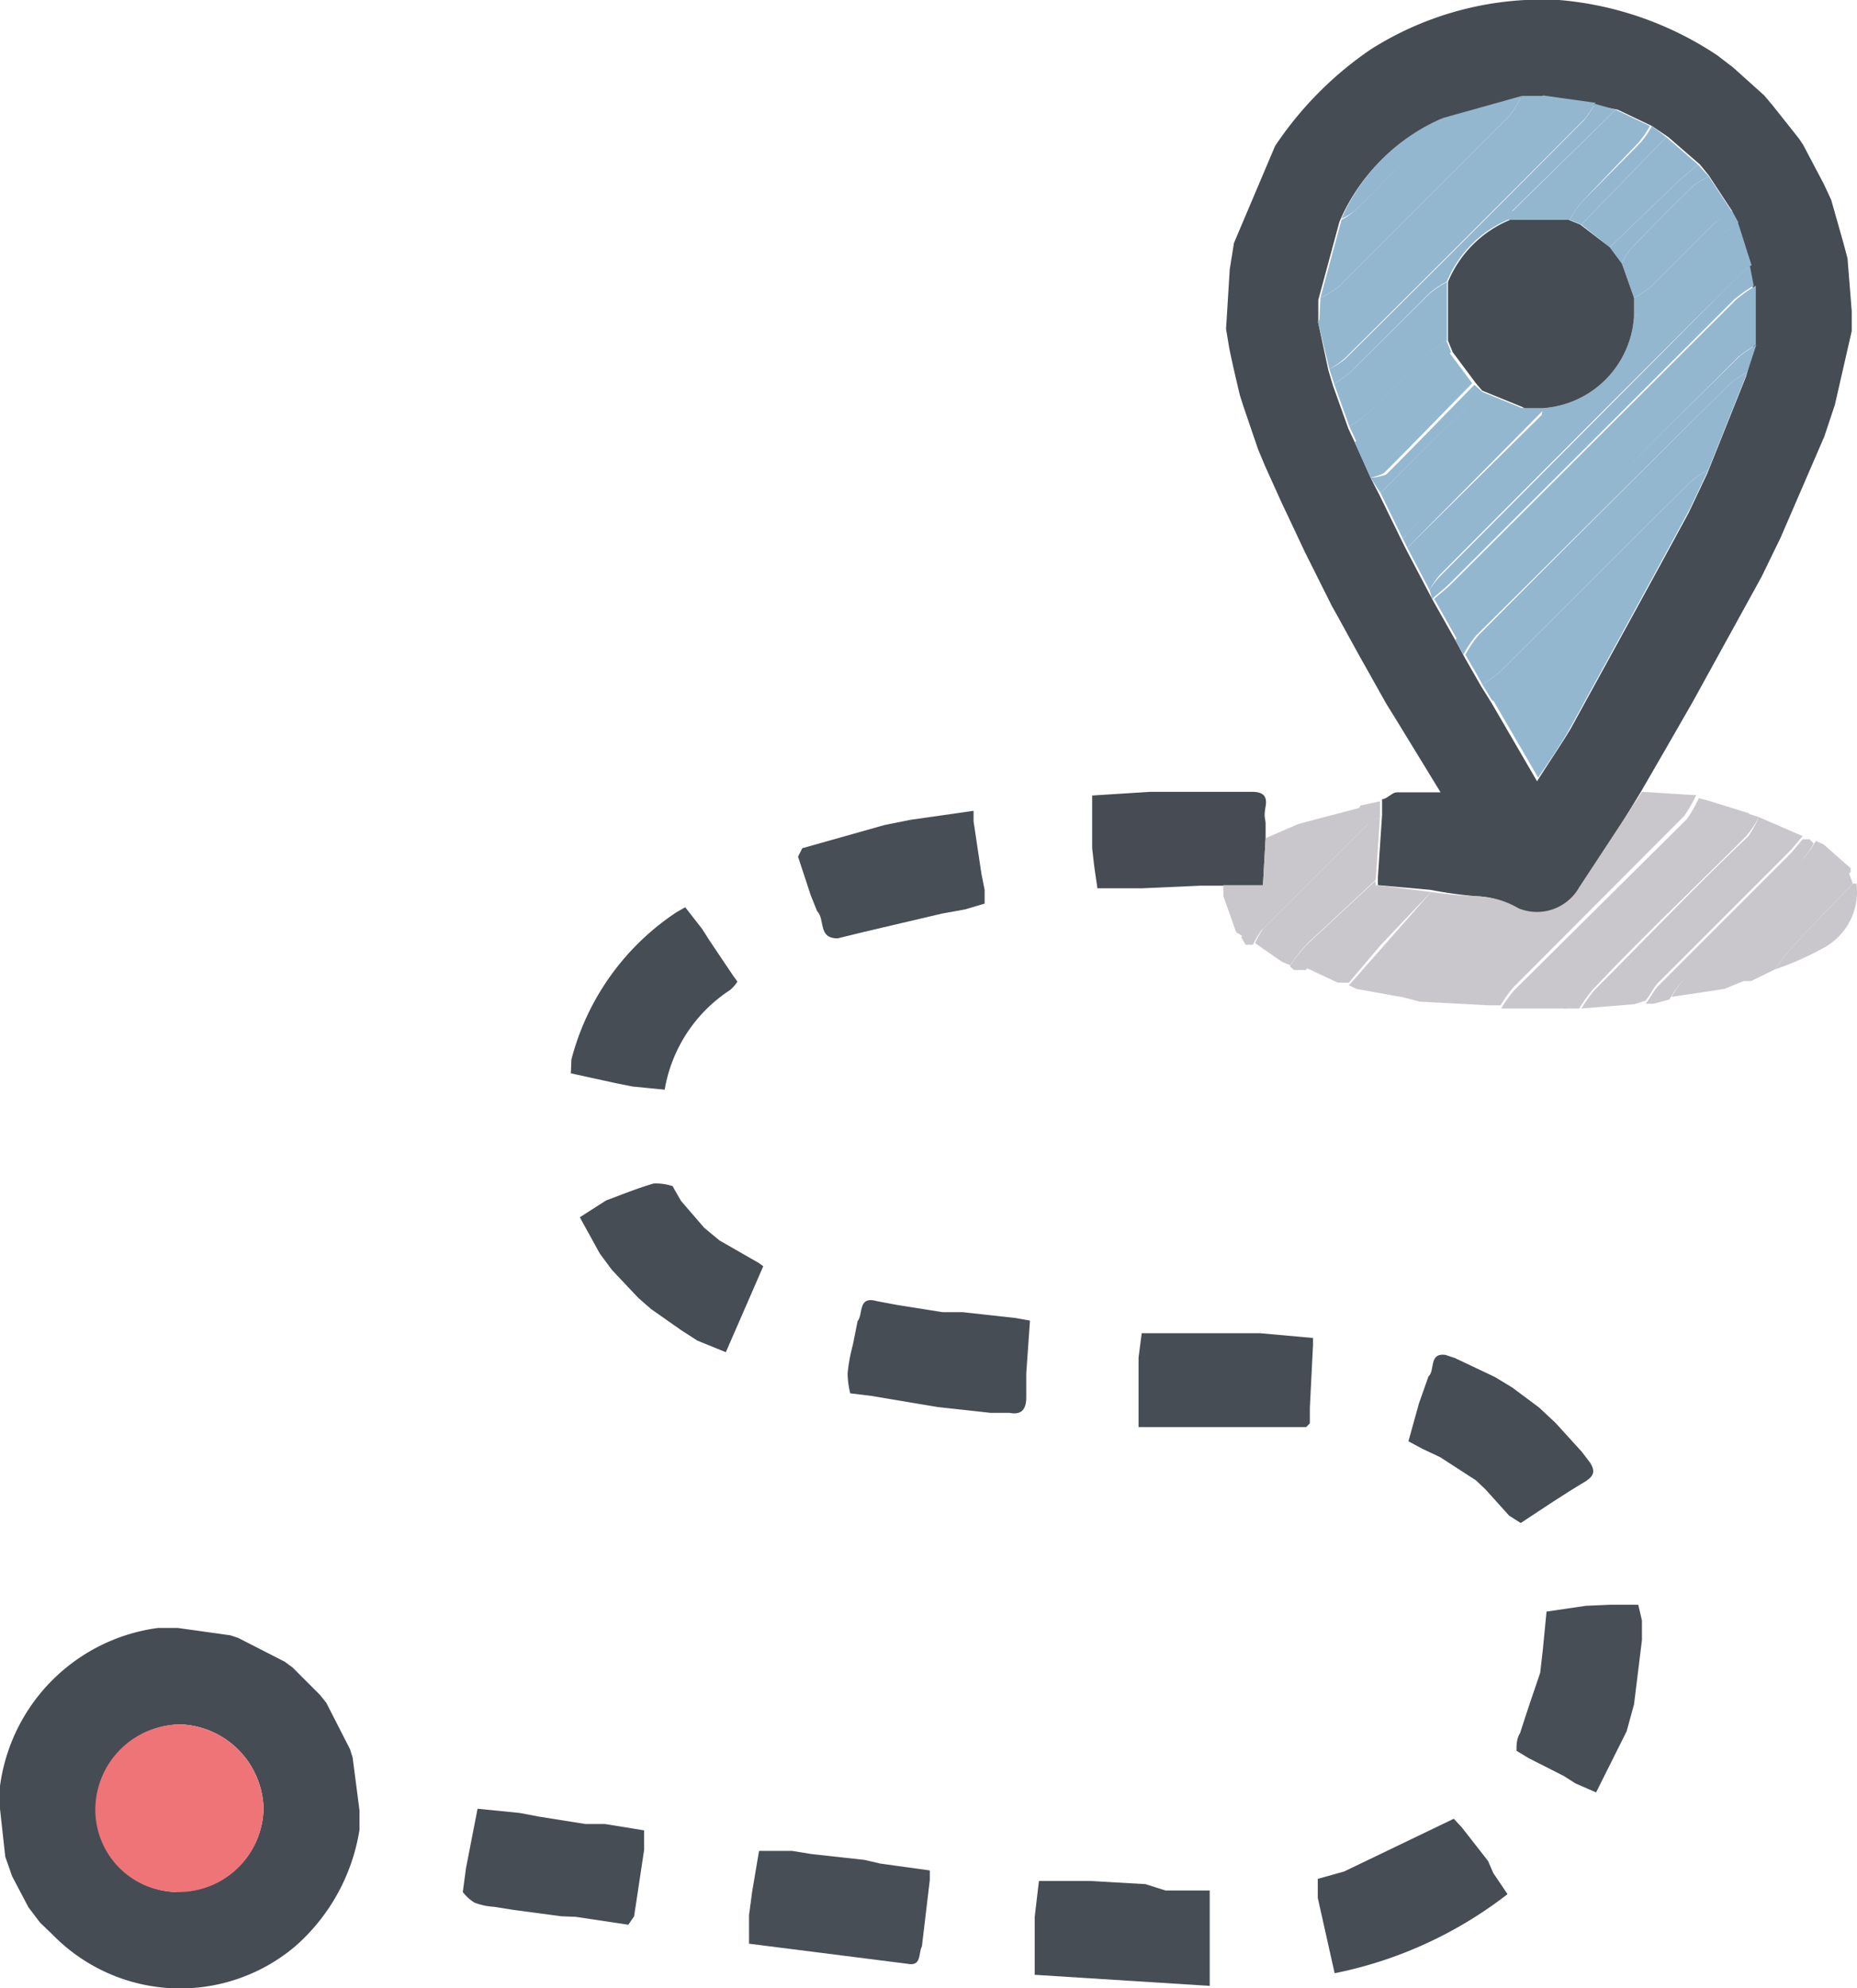<svg xmlns="http://www.w3.org/2000/svg" viewBox="0 0 35.23 37.71">
    <defs>
        <style>
            .cls-1{fill:#464c54;}.cls-2{fill:#c9c7cb;}.cls-3{fill:#484e55;}.cls-4{fill:#484e56;}.cls-5{fill:#474d55;}.cls-6{fill:#94b7d0;}.cls-7{fill:#ef7478;}.cls-8{fill:#474c54;}
        </style>
    </defs>
    <title>route</title>
    <g id="Layer_2" data-name="Layer 2">
        <g id="Layer_1-2" data-name="Layer 1">
            <path class="cls-1"
                  d="M26,.94A6.07,6.07,0,0,1,29.58,0a6.37,6.37,0,0,1,3,1.05l.3.23.59.53.16.19.5.63.08.12.39.74.14.3.23.81.08.3.08,1v.38l-.32,1.4-.2.6-.83,1.92-.36.74-1.31,2.38-.5.87-.48.83L30,16.87a.92.92,0,0,1-1.15.4A1.68,1.68,0,0,0,28,17a8.09,8.09,0,0,1-.86-.12l-1-.09v-.14l.08-1.19v-.3c.09,0,.19-.13.28-.13.26,0,.51,0,.83,0l-.85-1.39-.18-.29-.37-.66-.13-.23-.44-.8-.09-.16-.37-.74-.15-.3-.31-.66-.11-.23L24,8.84l-.13-.31-.28-.82-.07-.22c-.07-.3-.14-.59-.2-.89l-.06-.36.07-1.13.08-.5.78-1.84A6.74,6.74,0,0,1,26,.94Zm6.25,2.18-.6-.52-.31-.21-.65-.31L30.26,2l-1-.14h-.43l-1.5.42a3.66,3.66,0,0,0-1.92,1.93l-.4,1.48,0,.44.19.89.09.3.29.81.14.3.3.67.15.29.42.86.09.18.42.8.09.17.44.78.15.28.32.56.2.32.86,1.48c.24-.38.46-.7.64-1,.75-1.37,1.5-2.73,2.24-4.1l.35-.74.74-1.85.13-.52,0-1.12-.07-.37c-.09-.27-.17-.54-.26-.81L32.86,4l-.44-.67Z"/>
            <path class="cls-1"
                  d="M0,33.88a3.49,3.49,0,0,1,3-3h.37l1,.14.15.05.88.45.15.11.52.52.12.15.45.88.05.16.13,1v.37a3.71,3.71,0,0,1-1.22,2.21A3.38,3.38,0,0,1,1,36.7l-.24-.23-.22-.29-.31-.59-.13-.37-.11-1Zm3.35,2A1.61,1.61,0,0,0,5,34.31a1.64,1.64,0,0,0-1.57-1.6,1.62,1.62,0,0,0-1.6,1.56A1.56,1.56,0,0,0,3.37,35.89Z"/>
            <path class="cls-2"
                  d="M27.15,16.92A8.09,8.09,0,0,0,28,17a1.68,1.68,0,0,1,.81.23.92.92,0,0,0,1.15-.4l1.19-1.81.95.06.08,0a2.6,2.6,0,0,1-.23.4l-3.23,3.24a2.22,2.22,0,0,0-.25.35l-.22,0L26.93,19l-.3-.08-.89-.16-.15-.07L26.2,18Z"/>
            <path class="cls-3"
                  d="M16.7,35.35l.94.13,0,.18-.15,1.26c-.07.13,0,.39-.28.33l-3-.38,0-.54.06-.45.13-.77.63,0,.37.06,1,.11Z"/>
            <path class="cls-4"
                  d="M30.55,30.44l.53,0,.07.3v.37L31,32.33l-.14.51L30.28,34l-.39-.17-.22-.14L29,33.35l-.23-.14c0-.11,0-.23.07-.34.12-.38.25-.76.38-1.14l.05-.44.07-.72.75-.11Z"/>
            <path class="cls-5"
                  d="M10.65,36.35l-.9-.12-.38-.06A1.21,1.21,0,0,1,9,36.09a.83.83,0,0,1-.22-.2l.06-.45.22-1.13.8.08.37.07.88.14.37,0,.74.12v.37l-.19,1.26-.11.16-1-.15Z"/>
            <path class="cls-5" d="M22.11,35.86l.84,0,0,.35v1.46l-3.32-.21v-.65l0-.45.08-.68h.61l.36,0,1.05.06Z"/>
            <path class="cls-5"
                  d="M16.13,26.43a1.73,1.73,0,0,1-.05-.38,3.41,3.41,0,0,1,.1-.54l.09-.45c.11-.13,0-.48.36-.38l.37.07.88.14.38,0,1,.11.28.05-.07,1,0,.45c0,.21-.07.35-.32.3l-.36,0-1-.11-.36-.06-.89-.15Z"/>
            <path class="cls-3"
                  d="M15.89,17.8c-.38,0-.23-.36-.39-.52l-.12-.3-.24-.73.08-.16,1.56-.44.5-.1,1.19-.17,0,.2.15,1,.06.3v.26l-.37.11-.44.08-1.49.35Z"/>
            <path class="cls-5"
                  d="M28.33,35.53l.27.4a7.87,7.87,0,0,1-3.28,1.5L25,36l0-.36h0l.5-.14,2.08-1,.15.16.5.64Z"/>
            <path class="cls-5"
                  d="M10.84,20.1a4.79,4.79,0,0,1,2-2.8l.16-.09.32.41.14.22.45.67.08.11a.7.7,0,0,1-.14.16,2.82,2.82,0,0,0-1.24,1.89L12,20.61l-.3-.06-.87-.19Z"/>
            <path class="cls-5"
                  d="M28,28.08l-.68-.44L27,27.49l-.28-.15.2-.72.18-.51c.13-.11,0-.45.32-.41l.18.06.76.36.33.2.51.38.31.29.5.55.16.21c.09.15.08.24-.09.35-.42.25-.82.52-1.23.79l-.22-.14-.45-.5Z"/>
            <path class="cls-5"
                  d="M24.85,27l-.07.07h-.37l-1,0H21.89l-.29,0,0-.95v-.37l.06-.46h2.25l1,.09v.13l-.06,1.19Z"/>
            <path class="cls-2"
                  d="M28.48,19.13a2.22,2.22,0,0,1,.25-.35L32,15.54a2.6,2.6,0,0,0,.23-.4l.22.06.74.23-.26.3-3,3a1.71,1.71,0,0,0-.22.4H28.48Z"/>
            <path class="cls-2"
                  d="M33.37,15.5l.83.36c-.09.1-.17.21-.26.3l-2.47,2.47c-.1.1-.16.24-.25.35l-.22.07-1,.08a3.12,3.12,0,0,1,.25-.35c1-1,1.95-2,2.92-2.92A2.25,2.25,0,0,0,33.37,15.5Z"/>
            <path class="cls-2"
                  d="M33.08,18.61l-.37.15-1,.15a2.22,2.22,0,0,1,.25-.35c.74-.76,1.5-1.5,2.24-2.26a2.22,2.22,0,0,0,.25-.35l.15.07.51.45v.07l-1.93,1.91S33.1,18.56,33.08,18.61Z"/>
            <path class="cls-2"
                  d="M33.37,15.5a2.25,2.25,0,0,1-.24.36c-1,1-2,1.94-2.92,2.92a3.12,3.12,0,0,0-.25.35l-.22,0-.07,0a1.71,1.71,0,0,1,.22-.4l3-3,.26-.3Z"/>
            <path class="cls-2"
                  d="M34.41,16a2.22,2.22,0,0,1-.25.35c-.74.76-1.5,1.5-2.24,2.26a2.22,2.22,0,0,0-.25.35l-.3.08h-.15c.09-.11.15-.25.25-.35l2.47-2.47c.09-.09.17-.2.26-.3h.13Z"/>
            <path class="cls-2"
                  d="M33.08,18.61c0-.05,0-.12.06-.16l1.93-1.91.08.22c-.36.38-.73.75-1.08,1.13a4.87,4.87,0,0,0-.4.5l-.45.22Z"/>
            <path class="cls-2"
                  d="M33.67,18.39a4.87,4.87,0,0,1,.4-.5c.35-.38.72-.75,1.08-1.13h.07A1.21,1.21,0,0,1,34.56,18,5.62,5.62,0,0,1,33.67,18.39Z"/>
            <path class="cls-6"
                  d="M27.65,12.14l-.44-.78c.11-.1.23-.19.33-.29l5.39-5.38a2.6,2.6,0,0,1,.38-.27l0,1.12a3.05,3.05,0,0,0-.32.22L27.9,11.83A2.6,2.6,0,0,0,27.65,12.14Z"/>
            <path class="cls-6"
                  d="M27.12,11.19l-.42-.8,2.55-2.52s0-.09.05-.13A1.86,1.86,0,0,0,31,6a2.62,2.62,0,0,0,.32-.23l1.28-1.27c.11-.1.25-.19.37-.28.09.27.17.54.26.81a1.56,1.56,0,0,0-.2.16q-2.87,2.85-5.72,5.72A1.79,1.79,0,0,0,27.12,11.19Z"/>
            <path class="cls-6"
                  d="M33.15,7.06l-.74,1.85a2.16,2.16,0,0,0-.35.24l-3.59,3.58a2.22,2.22,0,0,1-.35.25c-.1-.19-.21-.37-.32-.56a2.25,2.25,0,0,1,.24-.36q2.38-2.4,4.78-4.78A1.9,1.9,0,0,1,33.15,7.06Z"/>
            <path class="cls-6"
                  d="M25.22,7,25,6.09a1.25,1.25,0,0,0,.24-.16l3.85-3.85a1.59,1.59,0,0,0,.18-.27l1,.14a3.13,3.13,0,0,1-.2.3Q27.8,4.53,25.52,6.79A1.53,1.53,0,0,1,25.22,7Z"/>
            <path class="cls-6"
                  d="M32.06,9.65c-.74,1.37-1.49,2.73-2.24,4.1-.18.33-.4.65-.64,1l-.86-1.48a1.43,1.43,0,0,1,.11-.15q1.66-1.68,3.35-3.35A1.51,1.51,0,0,1,32.06,9.65Z"/>
            <path class="cls-6"
                  d="M27.37,2.24l1.5-.42a2.3,2.3,0,0,1-.23.37L25.38,5.45a1.81,1.81,0,0,1-.33.2l.4-1.48A1.28,1.28,0,0,0,25.7,4l1.53-1.53A1.23,1.23,0,0,0,27.37,2.24Z"/>
            <path class="cls-6" d="M26.61,10.21l-.42-.86,1.92-1.92s0,0,0,0l.81.33c-.15.18-.28.36-.43.53Z"/>
            <path class="cls-2"
                  d="M26.18,15.5l-.08,1.19-1.31,1.22a3,3,0,0,0-.31.4l-.15-.06-.52-.36a1.47,1.47,0,0,1,.16-.28l2-2A1.5,1.5,0,0,1,26.18,15.5Z"/>
            <path class="cls-6"
                  d="M27.12,11.19a1.79,1.79,0,0,1,.2-.26Q30.17,8.07,33,5.21a1.56,1.56,0,0,1,.2-.16l.07.37a2.6,2.6,0,0,0-.38.27l-5.39,5.38c-.1.1-.22.19-.33.29Z"/>
            <path class="cls-6"
                  d="M25.6,8.09l-.29-.81a2.62,2.62,0,0,0,.32-.23l1.49-1.48a1.9,1.9,0,0,1,.33-.22V6.46a2.57,2.57,0,0,0-.32.22c-.38.37-.74.75-1.12,1.11A3,3,0,0,1,25.6,8.09Z"/>
            <path class="cls-6"
                  d="M30.65,2.08l.65.31a1.81,1.81,0,0,1-.22.32L30,3.84a1.9,1.9,0,0,0-.22.33H28.63s0-.13.06-.16Z"/>
            <path class="cls-6"
                  d="M33.15,7.06a1.9,1.9,0,0,0-.33.22Q30.42,9.66,28,12.06a2.25,2.25,0,0,0-.24.36l-.15-.28a2.6,2.6,0,0,1,.25-.31L33,6.76a3.05,3.05,0,0,1,.32-.22Z"/>
            <path class="cls-6"
                  d="M26,9.06l-.3-.67.33-.29,1.46-1.42.44.59c-.56.57-1.11,1.14-1.67,1.7A.88.88,0,0,1,26,9.06Z"/>
            <path class="cls-6"
                  d="M32.42,3.35l.44.67a2.66,2.66,0,0,0-.33.21l-1.2,1.2a2.37,2.37,0,0,1-.33.22L30.77,5a1.2,1.2,0,0,1,.16-.27c.4-.42.8-.82,1.21-1.22A1.56,1.56,0,0,1,32.42,3.35Z"/>
            <path class="cls-6"
                  d="M30.65,2.08,28.69,4s0,.11-.06.16a2.17,2.17,0,0,0-1.18,1.18,1.9,1.9,0,0,0-.33.22L25.63,7.05a2.62,2.62,0,0,1-.32.23L25.22,7a1.53,1.53,0,0,0,.3-.19q2.28-2.26,4.54-4.54a3.13,3.13,0,0,0,.2-.3Z"/>
            <path class="cls-6" d="M31.61,2.6l.6.52-.36.31L30.54,4.69,30,4.26Z"/>
            <path class="cls-2" d="M27.15,16.92l-.95,1-.61.72h-.21l-.6-.28,1-1.11c.13-.15.23-.31.34-.46Z"/>
            <path class="cls-6"
                  d="M25.05,5.65a1.81,1.81,0,0,0,.33-.2l3.26-3.26a2.3,2.3,0,0,0,.23-.37h.43a1.59,1.59,0,0,1-.18.27L25.27,5.93a1.25,1.25,0,0,1-.24.16Z"/>
            <path class="cls-6"
                  d="M32.06,9.65a1.51,1.51,0,0,0-.28.15q-1.68,1.66-3.35,3.35a1.43,1.43,0,0,0-.11.15c-.07-.1-.13-.21-.2-.32a2.22,2.22,0,0,0,.35-.25l3.59-3.58a2.16,2.16,0,0,1,.35-.24Z"/>
            <path class="cls-2"
                  d="M25.81,15.28l.37-.08v.3a1.5,1.5,0,0,0-.25.15l-2,2a1.75,1.75,0,0,0-.16.27h-.14l-.08-.14a2.37,2.37,0,0,1,.22-.33l1.79-1.8A1.77,1.77,0,0,0,25.81,15.28Z"/>
            <path class="cls-6" d="M26.61,10.21l1.89-2c.15-.17.28-.35.43-.53h.37s0,.1-.05.13L26.7,10.39Z"/>
            <path class="cls-6" d="M26,9.06A.88.88,0,0,0,26.3,9c.56-.56,1.11-1.13,1.67-1.7l.15.13s0,0,0,0L26.19,9.35Z"/>
            <path class="cls-6"
                  d="M31,5.65a2.37,2.37,0,0,0,.33-.22l1.2-1.2A2.66,2.66,0,0,1,32.86,4l.12.22c-.12.09-.26.18-.37.28L31.33,5.79A2.62,2.62,0,0,1,31,6Z"/>
            <path class="cls-6"
                  d="M27.37,2.24a1.23,1.23,0,0,1-.14.25L25.7,4a1.28,1.28,0,0,1-.25.15A3.66,3.66,0,0,1,27.37,2.24Z"/>
            <path class="cls-6"
                  d="M27.53,6.68,26.07,8.1l-.33.29-.14-.3a3,3,0,0,0,.4-.3c.38-.36.74-.74,1.12-1.11a2.57,2.57,0,0,1,.32-.22Z"/>
            <path class="cls-6"
                  d="M31.61,2.6,30,4.26l-.22-.09A1.9,1.9,0,0,1,30,3.84l1.12-1.13a1.81,1.81,0,0,0,.22-.32Z"/>
            <path class="cls-6"
                  d="M30.54,4.69l1.31-1.26.36-.31.21.23a1.56,1.56,0,0,0-.28.16c-.41.4-.81.8-1.21,1.22a1.2,1.2,0,0,0-.16.27Z"/>
            <path class="cls-2"
                  d="M26.11,16.83c-.11.15-.21.31-.34.46l-1,1.11-.22,0-.08-.07a3,3,0,0,1,.31-.4l1.31-1.22Z"/>
            <path class="cls-7"
                  d="M3.37,35.89a1.56,1.56,0,0,1-1.56-1.62,1.62,1.62,0,0,1,1.6-1.56A1.64,1.64,0,0,1,5,34.31,1.61,1.61,0,0,1,3.37,35.89Z"/>
            <path class="cls-5"
                  d="M12.76,22.5l.16.28.44.51.29.24.75.43.08.06-.71,1.63-.54-.22-.31-.2-.57-.4-.24-.21-.5-.53-.23-.31L11,23.09l.5-.32c.3-.11.59-.23.9-.32A1,1,0,0,1,12.76,22.5Z"/>
            <path class="cls-1"
                  d="M30.54,4.69l.23.31.23.65V6A1.86,1.86,0,0,1,29.3,7.74h-.37l-.81-.33L28,7.27l-.44-.59-.09-.22V5.35a2.17,2.17,0,0,1,1.18-1.18h1.11l.22.09Z"/>
            <path class="cls-8"
                  d="M20.72,16.09l0-1a0,0,0,0,0,0,0l1.1-.07.45,0,1.11,0h.37c.19,0,.3.06.26.28s0,.22,0,.33v.28l-.05.89-.75,0h-.43l-1.11.05-.45,0h-.4l-.06-.41Z"/>
            <path class="cls-2"
                  d="M23.21,16.79l.75,0,.05-.89.62-.27,1.18-.31a1.77,1.77,0,0,1-.21.32l-1.79,1.8a2.37,2.37,0,0,0-.22.33l-.14-.09L23.21,17Z"/>
        </g>
    </g>
</svg>